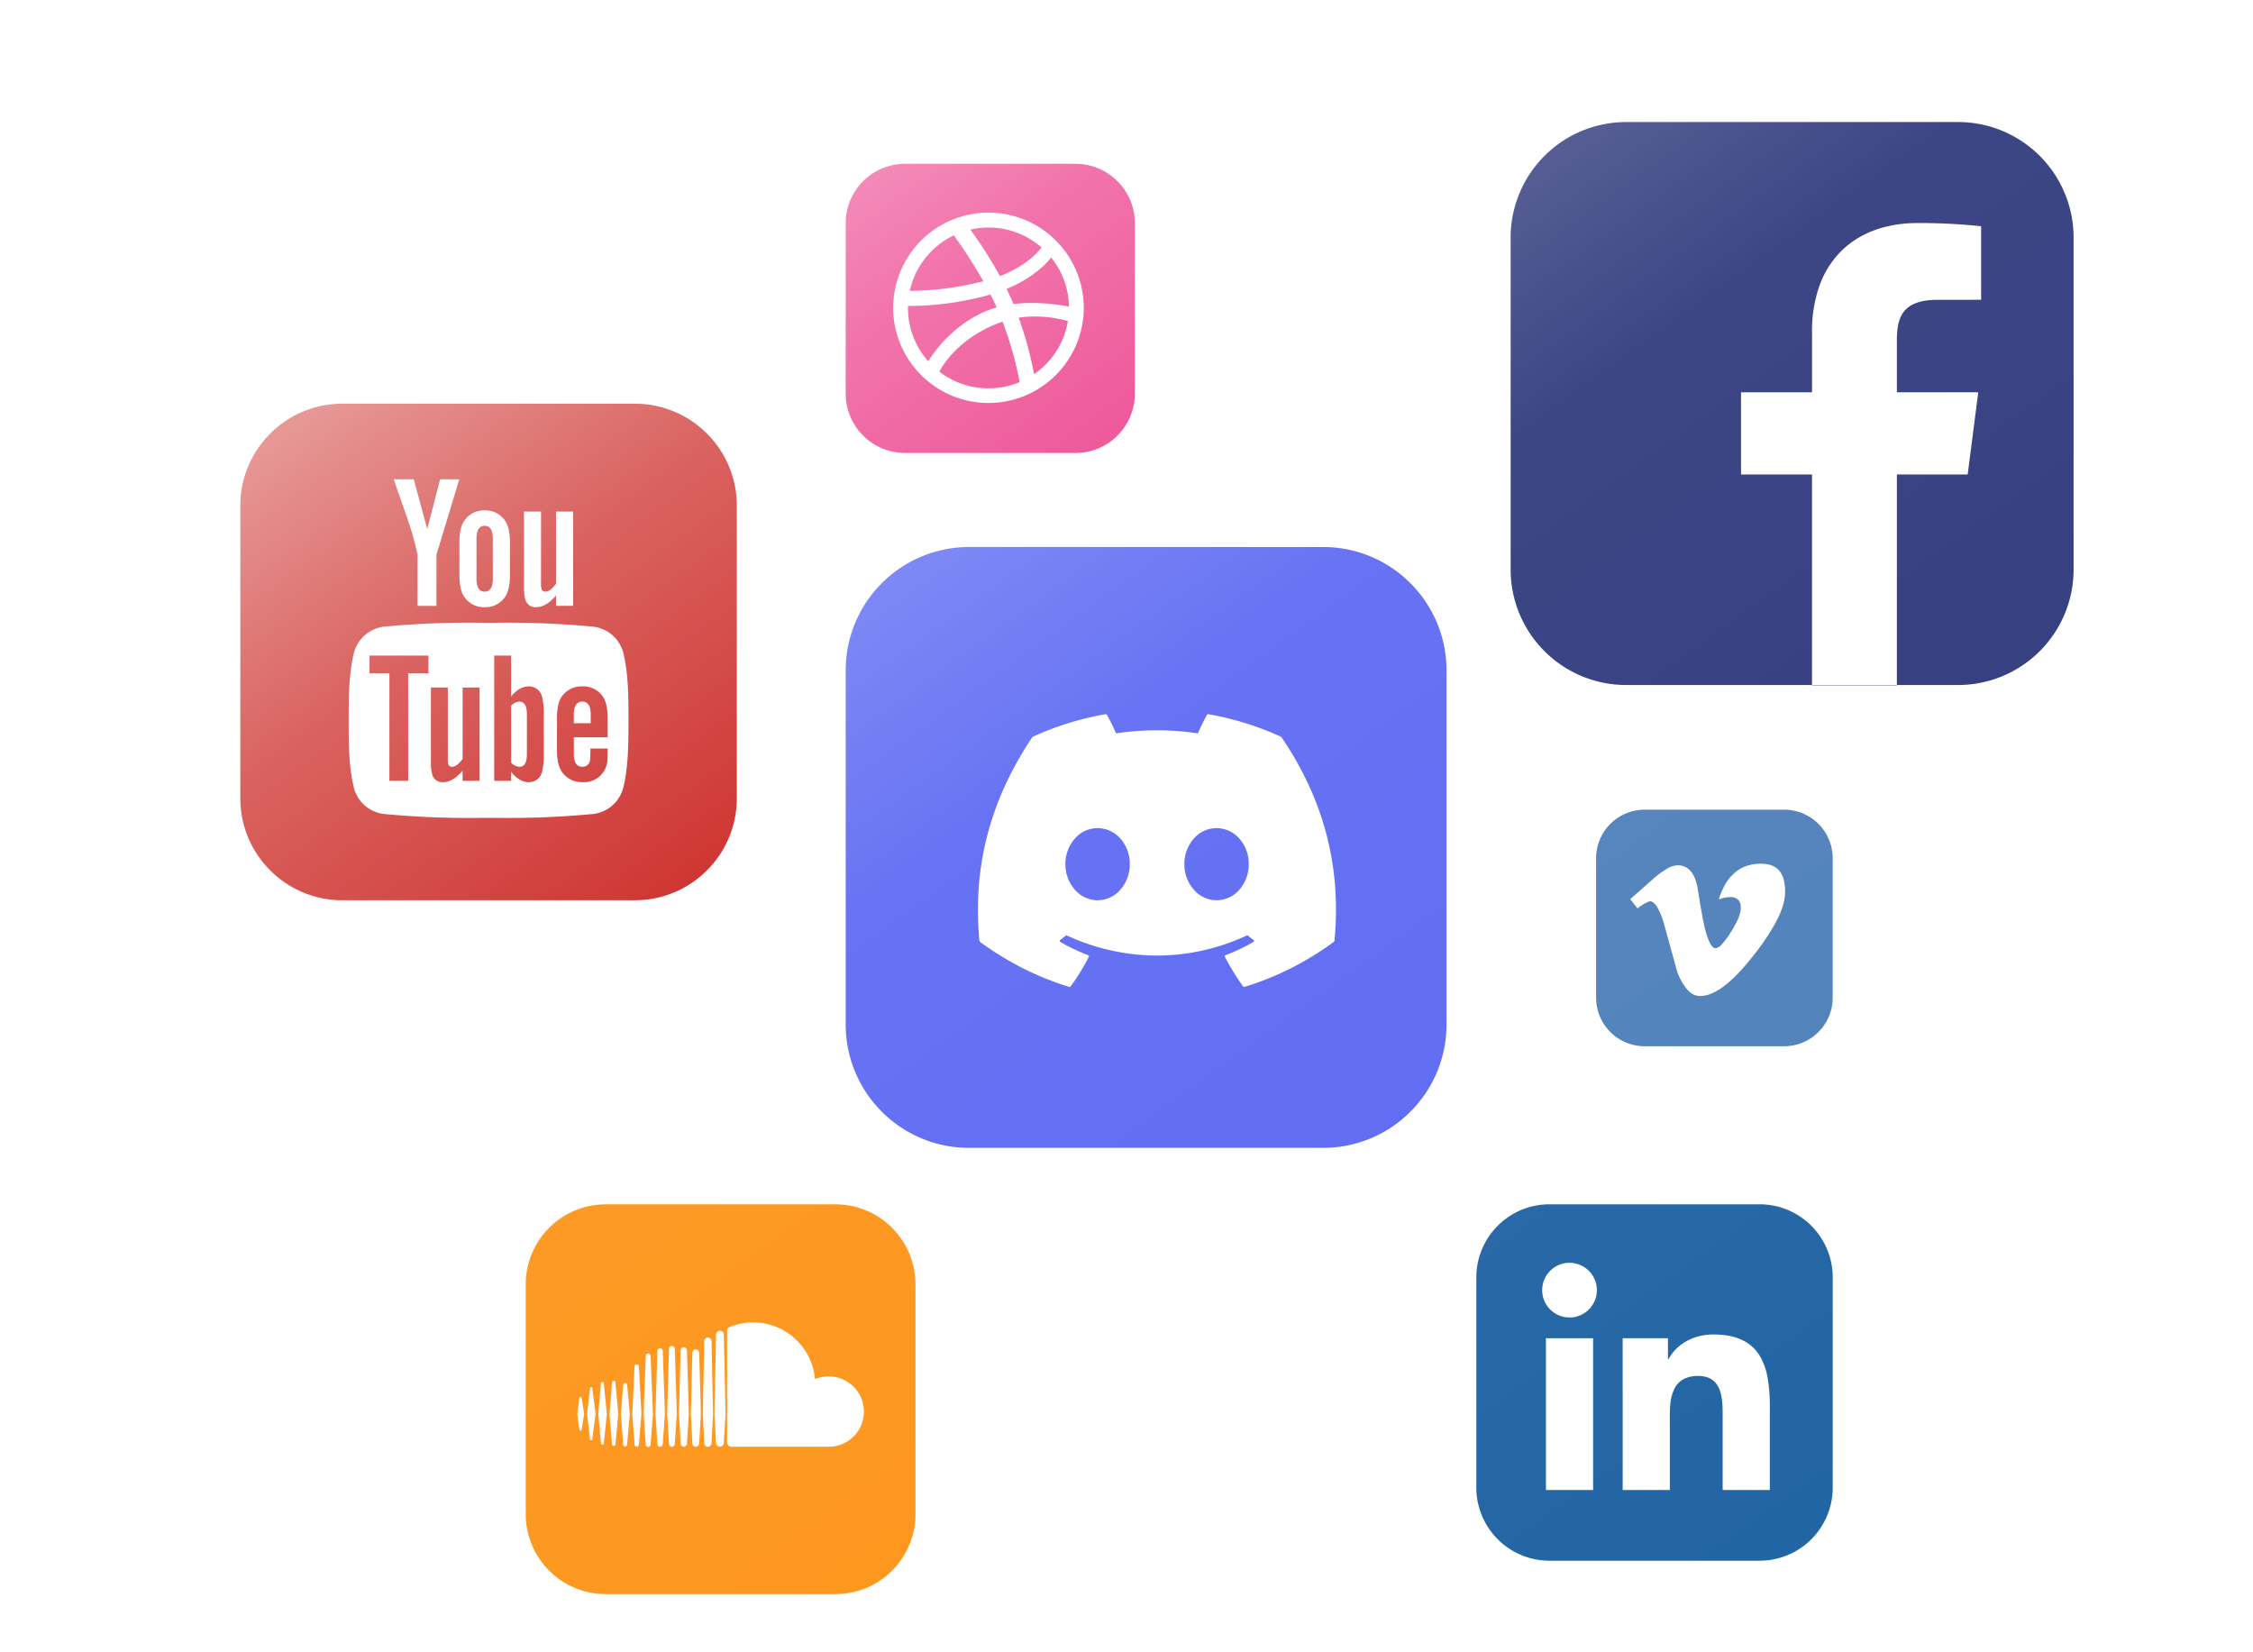 <svg xmlns="http://www.w3.org/2000/svg" xmlns:xlink="http://www.w3.org/1999/xlink" width="600" height="440" viewBox="0 0 600 440"><defs><filter id="a" x="216.722" y="137.167" width="173.499" height="173.497" filterUnits="userSpaceOnUse"><feOffset dx="8" dy="8" input="SourceAlpha"/><feGaussianBlur stdDeviation="1.5" result="b"/><feFlood flood-opacity="0.161"/><feComposite operator="in" in2="b"/><feComposite in="SourceGraphic"/></filter><filter id="c" x="216.722" y="35.12" width="90.5" height="90.499" filterUnits="userSpaceOnUse"><feOffset dx="8" dy="8" input="SourceAlpha"/><feGaussianBlur stdDeviation="1.5" result="d"/><feFlood flood-opacity="0.161"/><feComposite operator="in" in2="d"/><feComposite in="SourceGraphic"/></filter><filter id="e" x="393.804" y="24" width="163.418" height="163.517" filterUnits="userSpaceOnUse"><feOffset dx="8" dy="8" input="SourceAlpha"/><feGaussianBlur stdDeviation="1.5" result="f"/><feFlood flood-opacity="0.161"/><feComposite operator="in" in2="f"/><feComposite in="SourceGraphic"/></filter><filter id="g" x="55.5" y="99.009" width="145.722" height="145.72" filterUnits="userSpaceOnUse"><feOffset dx="8" dy="8" input="SourceAlpha"/><feGaussianBlur stdDeviation="1.5" result="h"/><feFlood flood-opacity="0.161"/><feComposite operator="in" in2="h"/><feComposite in="SourceGraphic"/></filter><filter id="i" x="131.506" y="312.211" width="117.286" height="117.289" filterUnits="userSpaceOnUse"><feOffset dx="8" dy="8" input="SourceAlpha"/><feGaussianBlur stdDeviation="1.5" result="j"/><feFlood flood-opacity="0.161"/><feComposite operator="in" in2="j"/><feComposite in="SourceGraphic"/></filter><filter id="k" x="416.561" y="207.108" width="76.5" height="76.497" filterUnits="userSpaceOnUse"><feOffset dx="8" dy="8" input="SourceAlpha"/><feGaussianBlur stdDeviation="1.5" result="l"/><feFlood flood-opacity="0.161"/><feComposite operator="in" in2="l"/><feComposite in="SourceGraphic"/></filter><filter id="m" x="384.655" y="312.211" width="108.406" height="108.403" filterUnits="userSpaceOnUse"><feOffset dx="8" dy="8" input="SourceAlpha"/><feGaussianBlur stdDeviation="1.5" result="n"/><feFlood flood-opacity="0.161"/><feComposite operator="in" in2="n"/><feComposite in="SourceGraphic"/></filter><linearGradient id="o" x2="1" y2="1" gradientUnits="objectBoundingBox"><stop offset="0" stop-color="#fff"/><stop offset="0.291" stop-color="#fff" stop-opacity="0.345"/><stop offset="0.468" stop-color="#fff" stop-opacity="0.09"/><stop offset="1" stop-color="#fff" stop-opacity="0"/></linearGradient></defs><g transform="matrix(1, 0, 0, 1, 0, 0)" filter="url(#a)"><path d="M-1862.863,160h-94.268a32.673,32.673,0,0,1-12.794-2.582,32.758,32.758,0,0,1-10.448-7.042,32.752,32.752,0,0,1-7.044-10.446A32.657,32.657,0,0,1-1990,127.134V32.865a32.662,32.662,0,0,1,2.583-12.794,32.755,32.755,0,0,1,7.044-10.446,32.758,32.758,0,0,1,10.448-7.043A32.67,32.67,0,0,1-1957.131,0h94.268a32.661,32.661,0,0,1,12.792,2.582,32.747,32.747,0,0,1,10.446,7.043,32.748,32.748,0,0,1,7.042,10.446A32.667,32.667,0,0,1-1830,32.865v94.269a32.662,32.662,0,0,1-2.582,12.793,32.746,32.746,0,0,1-7.042,10.446,32.747,32.747,0,0,1-10.446,7.042A32.663,32.663,0,0,1-1862.863,160Zm-57.86-115.488a.312.312,0,0,0-.047,0,78.467,78.467,0,0,0-19.408,6.018.278.278,0,0,0-.127.109,92.329,92.329,0,0,0-7.65,13.765,79.65,79.65,0,0,0-4.652,13.616,78.034,78.034,0,0,0-2.023,13.489,86.794,86.794,0,0,0,.238,13.383.319.319,0,0,0,.124.223,79.459,79.459,0,0,0,23.808,12.032.3.3,0,0,0,.088.013.312.312,0,0,0,.247-.123,56.768,56.768,0,0,0,4.87-7.92.3.3,0,0,0,.014-.243.307.307,0,0,0-.177-.176,51.572,51.572,0,0,1-7.438-3.545.3.3,0,0,1-.151-.246.3.3,0,0,1,.121-.261c.542-.406,1.039-.8,1.476-1.157a.3.3,0,0,1,.189-.068.292.292,0,0,1,.12.025,57.56,57.56,0,0,0,24.028,5.341,56.644,56.644,0,0,0,23.891-5.341.287.287,0,0,1,.125-.028.3.3,0,0,1,.187.067c.505.416,1,.806,1.481,1.16a.307.307,0,0,1,.122.263.3.3,0,0,1-.148.244,48.491,48.491,0,0,1-7.442,3.541.3.3,0,0,0-.175.174.308.308,0,0,0,.013.25,63.822,63.822,0,0,0,4.867,7.916.3.3,0,0,0,.247.126.3.3,0,0,0,.088-.013,79.308,79.308,0,0,0,11.786-4.674,79.985,79.985,0,0,0,12.06-7.358.311.311,0,0,0,.125-.22,84.823,84.823,0,0,0,.15-14.924A77.907,77.907,0,0,0-1862.111,76a79.627,79.627,0,0,0-4.807-13.088,89.667,89.667,0,0,0-7.026-12.266.244.244,0,0,0-.124-.112,78.662,78.662,0,0,0-19.407-6.018.3.3,0,0,0-.054-.005.294.294,0,0,0-.258.153,54.75,54.75,0,0,0-2.417,4.962,74.306,74.306,0,0,0-10.955-.822,72.057,72.057,0,0,0-10.843.822,50.517,50.517,0,0,0-2.454-4.962A.308.308,0,0,0-1920.723,44.509Zm29.483,49.555a8.075,8.075,0,0,1-6.046-2.818,10.145,10.145,0,0,1-2.523-6.789,10.178,10.178,0,0,1,2.495-6.79,8.073,8.073,0,0,1,6.074-2.818,8.115,8.115,0,0,1,5.795,2.489,9.965,9.965,0,0,1,2.774,7.119,10.193,10.193,0,0,1-2.48,6.789A8.072,8.072,0,0,1-1891.24,94.063Zm-31.684,0a8.074,8.074,0,0,1-6.045-2.818,10.145,10.145,0,0,1-2.523-6.789,10.179,10.179,0,0,1,2.495-6.79,8.072,8.072,0,0,1,6.073-2.818,8.116,8.116,0,0,1,5.8,2.49,9.962,9.962,0,0,1,2.773,7.118,10.176,10.176,0,0,1-2.495,6.789A8.074,8.074,0,0,1-1922.924,94.063Z" transform="translate(2207.22 137.67)" fill="#5865f2" stroke="rgba(0,0,0,0)" stroke-miterlimit="10" stroke-width="1"/></g><g transform="translate(-955.778 -2007.5)"><g transform="matrix(1, 0, 0, 1, 955.78, 2007.5)" filter="url(#c)"><path d="M-3949.815-1842.9h-45.367a15.727,15.727,0,0,1-6.157-1.243,15.763,15.763,0,0,1-5.028-3.389,15.748,15.748,0,0,1-3.39-5.027,15.716,15.716,0,0,1-1.243-6.156v-45.367a15.721,15.721,0,0,1,1.243-6.157,15.75,15.75,0,0,1,3.39-5.028,15.764,15.764,0,0,1,5.028-3.389,15.723,15.723,0,0,1,6.157-1.243h45.367a15.716,15.716,0,0,1,6.156,1.243,15.771,15.771,0,0,1,5.027,3.389,15.757,15.757,0,0,1,3.389,5.028,15.721,15.721,0,0,1,1.243,6.157v45.367a15.716,15.716,0,0,1-1.243,6.156,15.755,15.755,0,0,1-3.389,5.027,15.766,15.766,0,0,1-5.027,3.389A15.72,15.72,0,0,1-3949.815-1842.9Zm-23.165-64.005a25.393,25.393,0,0,0-25.381,25.349,25.394,25.394,0,0,0,25.381,25.35,25.4,25.4,0,0,0,25.383-25.35A25.394,25.394,0,0,0-3972.98-1906.906Zm0,46.8a21.344,21.344,0,0,1-7.026-1.182,21.391,21.391,0,0,1-6.053-3.277,23.442,23.442,0,0,1,4.227-5.563,30.84,30.84,0,0,1,5.083-4.1,34.915,34.915,0,0,1,7.495-3.632l.009,0,.014-.006a92.925,92.925,0,0,1,3.244,10.177c.722,2.814,1.119,4.917,1.292,5.921A21.276,21.276,0,0,1-3972.98-1860.109Zm12.145-3.775h0a93.38,93.38,0,0,0-4.109-15.036,28.1,28.1,0,0,1,4.316-.324,32.7,32.7,0,0,1,5.775.522,27.1,27.1,0,0,1,3.026.708,21.308,21.308,0,0,1-1.156,4.218,21.453,21.453,0,0,1-1.951,3.825,21.619,21.619,0,0,1-2.65,3.337,21.637,21.637,0,0,1-3.252,2.751Zm-28.189-3.449h0a21.412,21.412,0,0,1-3.958-6.475,21.227,21.227,0,0,1-1.44-7.715c0-.187,0-.365.008-.529.129,0,.321,0,.564,0a80.465,80.465,0,0,0,21.417-3.045c.589,1.154,1.14,2.306,1.638,3.423-.212.061-.463.134-.712.215a29.314,29.314,0,0,0-7.131,3.457,34.58,34.58,0,0,0-5.306,4.341,34.986,34.986,0,0,0-5.078,6.325Zm37.482-14.55h0a52.654,52.654,0,0,0-9.919-.959,40.092,40.092,0,0,0-4.887.284l-.107-.259c-.1-.25-.21-.509-.32-.765-.407-.955-.856-1.938-1.375-3.007a33.617,33.617,0,0,0,8.47-4.972,21.7,21.7,0,0,0,3.4-3.382,21.344,21.344,0,0,1,3.423,6.022,21.285,21.285,0,0,1,1.313,7.036Zm-42.185-4.18h-.21a21.278,21.278,0,0,1,1.6-4.676,21.491,21.491,0,0,1,2.587-4.119,21.626,21.626,0,0,1,3.428-3.421,21.532,21.532,0,0,1,4.128-2.58,139.706,139.706,0,0,1,7.846,12.215,80.18,80.18,0,0,1-12.407,2.2C-3990.222-1886.1-3992.786-1886.063-3993.727-1886.063Zm23.8-3.955h0a115.215,115.215,0,0,0-7.888-12.368,21.439,21.439,0,0,1,4.834-.552,21.311,21.311,0,0,1,7.676,1.418,21.4,21.4,0,0,1,6.452,3.9c-.578.79-3.831,4.864-11.074,7.6Z" transform="translate(4228.22 1955.52)" fill="#ea2b7f" stroke="rgba(0,0,0,0)" stroke-miterlimit="10" stroke-width="1"/></g><g transform="translate(419.768 1761.42)"><g transform="matrix(1, 0, 0, 1, 536.01, 246.08)" filter="url(#e)"><path d="M102.86,150.017h-22.6v-.1H30.8A30.766,30.766,0,0,1,0,119.121V30.795A30.769,30.769,0,0,1,30.8,0h88.331a30.766,30.766,0,0,1,30.791,30.795v88.326a30.763,30.763,0,0,1-30.791,30.792H102.86v.1Zm-22.6-56.164v56.06h22.6V93.853h18.855l2.823-21.886H102.86V57.992c0-3.67.623-6.046,2.021-7.7,1.674-1.986,4.563-2.951,8.832-2.951L125.3,47.33V27.753a155.429,155.429,0,0,0-16.882-.862c-8.385,0-15.42,2.573-20.345,7.442a24.7,24.7,0,0,0-5.76,9.068,35.666,35.666,0,0,0-2.048,12.425V71.967H61.356V93.853Z" transform="translate(394.3 24.5)" fill="#2a3479" stroke="rgba(0,0,0,0)" stroke-miterlimit="10" stroke-width="1"/></g></g><g transform="matrix(1, 0, 0, 1, 955.78, 2007.5)" filter="url(#g)"><path d="M-1884.935,132.22h-77.9a27,27,0,0,1-10.573-2.134,27.069,27.069,0,0,1-8.634-5.82,27.063,27.063,0,0,1-5.821-8.632A26.984,26.984,0,0,1-1990,105.063V27.16a26.989,26.989,0,0,1,2.135-10.573,27.065,27.065,0,0,1,5.821-8.633,27.069,27.069,0,0,1,8.634-5.82A27,27,0,0,1-1962.837,0h77.9a26.989,26.989,0,0,1,10.571,2.134,27.062,27.062,0,0,1,8.632,5.82,27.065,27.065,0,0,1,5.82,8.633,27,27,0,0,1,2.134,10.573v77.9a26.993,26.993,0,0,1-2.134,10.572,27.064,27.064,0,0,1-5.82,8.632,27.06,27.06,0,0,1-8.632,5.82A26.99,26.99,0,0,1-1884.935,132.22Zm-40.105-73.882a240.006,240.006,0,0,0-26.74,1.033,9.415,9.415,0,0,0-8.054,7.317c-1.312,5.7-1.312,12.03-1.312,17.619,0,5.886,0,11.972,1.3,17.615a9.43,9.43,0,0,0,8.054,7.324,240.483,240.483,0,0,0,26.74,1.031h2.325a240.628,240.628,0,0,0,26.739-1.031,9.44,9.44,0,0,0,8.057-7.324c1.3-5.666,1.3-11.74,1.3-17.615v-.071c0-5.862,0-11.922-1.289-17.547a9.419,9.419,0,0,0-8.055-7.317,240.1,240.1,0,0,0-26.743-1.033h-2.322Zm10.582-29.625V48.571a12.8,12.8,0,0,0,.405,3.734,2.784,2.784,0,0,0,2.928,1.87c1.664,0,3.414-1.04,5.2-3.091v2.741h4.553V28.713h-4.553V47.905c-1.021,1.436-1.963,2.133-2.88,2.133-.6,0-.962-.359-1.063-1.066a10.666,10.666,0,0,1-.054-1.771V28.713Zm-10.468-.305a6.222,6.222,0,0,0-5.3,2.575c-.957,1.258-1.423,3.192-1.423,5.914v8.8c0,2.728.465,4.66,1.423,5.907a6.227,6.227,0,0,0,5.3,2.574,6.244,6.244,0,0,0,5.311-2.574c.937-1.243,1.412-3.23,1.412-5.907V36.9c0-2.707-.462-4.642-1.412-5.914A6.239,6.239,0,0,0-1924.926,28.407Zm-24.207-8.283h0c.5,1.452,1.01,2.934,1.507,4.367l.023.066c.563,1.624,1.147,3.3,1.708,4.955a82.8,82.8,0,0,1,3.085,10.665V53.826h5.048V40.178l6.072-20.054h-5.1l-3.442,13.236-3.582-13.236h-5.315Zm50.358,80.649a6.419,6.419,0,0,1-5.452-2.548c-.959-1.247-1.446-3.212-1.446-5.843V83.676c0-2.718.455-4.633,1.392-5.854a6.419,6.419,0,0,1,5.393-2.55,6.249,6.249,0,0,1,5.311,2.55c.94,1.251,1.4,3.166,1.4,5.854v5.151h-9.006v4.4c0,2.321.751,3.449,2.3,3.449a1.944,1.944,0,0,0,2.014-1.806,29.7,29.7,0,0,0,.1-3.047h4.6v.655c0,1.614-.075,2.629-.1,2.9a6.526,6.526,0,0,1-1.049,2.7A6.233,6.233,0,0,1-1898.775,100.773Zm-.152-21.448c-1.5,0-2.26,1.162-2.26,3.452v2.295h4.5V82.778C-1896.686,80.487-1897.44,79.325-1898.927,79.325Zm-14.308,21.448c-1.633,0-3.154-.9-4.65-2.75v2.405h-4.5V67.073h4.5V77.967c1.457-1.789,3.021-2.7,4.65-2.7a3.574,3.574,0,0,1,3.6,2.8,19.6,19.6,0,0,1,.452,5v9.9a20.258,20.258,0,0,1-.452,5.008A3.574,3.574,0,0,1-1913.235,100.773Zm-2.408-21.448a3.255,3.255,0,0,0-2.241,1.095V95.575a3.228,3.228,0,0,0,2.241,1.1c1.3,0,1.961-1.127,1.961-3.35V82.718C-1913.683,80.467-1914.343,79.325-1915.644,79.325Zm-20.3,21.448a2.753,2.753,0,0,1-2.9-1.849,12.646,12.646,0,0,1-.4-3.694V75.574h4.5v18.3a13.392,13.392,0,0,0,.042,1.754c.113.707.458,1.05,1.055,1.05.9,0,1.859-.708,2.846-2.105v-19h4.511v24.854h-4.511V97.721C-1932.585,99.775-1934.269,100.773-1935.94,100.773Zm-9.351-.345h-5.007V71.772h-5.3v-4.7h15.7v4.7h-5.4v28.655Zm20.365-50.39c-1.463,0-2.175-1.14-2.175-3.486V35.987c0-2.342.711-3.481,2.175-3.481s2.17,1.139,2.17,3.481V46.552C-1922.756,48.9-1923.466,50.038-1924.926,50.038Z" transform="translate(2046 99.51)" fill="#c6110d" stroke="rgba(0,0,0,0)" stroke-miterlimit="10" stroke-width="1"/></g><g transform="matrix(1, 0, 0, 1, 955.78, 2007.5)" filter="url(#i)"><path d="M-1907.53,103.789h-61.149a21.188,21.188,0,0,1-8.3-1.675,21.25,21.25,0,0,1-6.777-4.569,21.249,21.249,0,0,1-4.569-6.777,21.187,21.187,0,0,1-1.676-8.3V21.32a21.189,21.189,0,0,1,1.676-8.3,21.247,21.247,0,0,1,4.569-6.777,21.246,21.246,0,0,1,6.777-4.568A21.19,21.19,0,0,1-1968.68,0h61.149a21.184,21.184,0,0,1,8.3,1.675,21.241,21.241,0,0,1,6.776,4.568,21.25,21.25,0,0,1,4.568,6.777,21.2,21.2,0,0,1,1.675,8.3V82.469a21.2,21.2,0,0,1-1.675,8.3,21.252,21.252,0,0,1-4.568,6.777,21.242,21.242,0,0,1-6.776,4.569A21.182,21.182,0,0,1-1907.53,103.789ZM-1957.4,39.724a.652.652,0,0,0-.639.636l-.558,15.5.558,8.1a.652.652,0,0,0,.639.635.663.663,0,0,0,.65-.635l.629-8.1-.629-15.5A.664.664,0,0,0-1957.4,39.724Zm15.908-4.26a.917.917,0,0,0-.521.157.973.973,0,0,0-.449.808l0,.185-.366,19.2c0,.013.23,4.859.329,6.928l.041.867a.138.138,0,0,0,0,.037.948.948,0,0,0,.225.572.957.957,0,0,0,.742.353.982.982,0,0,0,.675-.28,1,1,0,0,0,.291-.688l.039-.769.369-7.012-.407-19.394a.976.976,0,0,0-.436-.8A.916.916,0,0,0-1941.49,35.465Zm-3.222,3.162a.913.913,0,0,0-.907.9l-.4,16.295.4,7.844a.908.908,0,0,0,.907.89.9.9,0,0,0,.9-.9v.007l.454-7.841-.454-16.3A.9.9,0,0,0-1944.712,38.626Zm-6.367-.931a.781.781,0,0,0-.771.769l-.486,17.357.486,7.966a.778.778,0,0,0,.771.764.782.782,0,0,0,.773-.77l.538-7.96-.538-17.357A.782.782,0,0,0-1951.078,37.695Zm21.623-6.253a16.822,16.822,0,0,0-6.009,1.123c-.677.26-.9.528-.905,1.1v29.8a1.112,1.112,0,0,0,1.015,1.081h26.03a9.35,9.35,0,0,0,6.636-2.728,9.266,9.266,0,0,0,2.749-6.618,9.4,9.4,0,0,0-9.385-9.39,9.343,9.343,0,0,0-3.632.732,16.544,16.544,0,0,0-5.285-10.722A16.5,16.5,0,0,0-1929.455,31.441Zm-18.457,6.63a.841.841,0,0,0-.836.835l-.44,16.914.445,7.891a.841.841,0,0,0,.831.83.847.847,0,0,0,.841-.834l.5-7.887-.5-16.914A.847.847,0,0,0-1947.912,38.072Zm-12.532,4.556a.593.593,0,0,0-.579.574l-.594,12.614.594,8.151a.59.59,0,0,0,.579.569.6.6,0,0,0,.58-.573l.671-8.147-.671-12.615A.6.6,0,0,0-1960.445,42.628Zm6.219-4.306a.717.717,0,0,0-.707.7c0,.007-.181,5.879-.327,10.6-.1,3.31-.189,6.131-.191,6.2l.518,8.014a.713.713,0,0,0,.707.7.717.717,0,0,0,.709-.7l.587-8.011-.587-16.8A.719.719,0,0,0-1954.226,38.321Zm15.939-4.673a1.018,1.018,0,0,0-.648.229,1.044,1.044,0,0,0-.383.8v.1l-.423,21.049.21,3.884.213,3.786a1.036,1.036,0,0,0,1.031,1.025,1.043,1.043,0,0,0,1.035-1.03v.01l.459-7.676-.455-21.156a1.07,1.07,0,0,0-.509-.882A1.025,1.025,0,0,0-1938.287,33.648Zm-25.228,13.908a.521.521,0,0,0-.515.5l-.635,7.753.635,8.151a.522.522,0,0,0,.515.5.525.525,0,0,0,.51-.5l.719-8.151-.719-7.756A.516.516,0,0,0-1963.515,47.556Zm-3.047-.542a.46.46,0,0,0-.452.439l-.671,8.357.671,8.086a.461.461,0,0,0,.452.44.462.462,0,0,0,.448-.44l.763-8.086-.763-8.357A.462.462,0,0,0-1966.562,47.014Zm-3.027.287a.389.389,0,0,0-.382.376l-.711,8.133.711,7.836a.387.387,0,0,0,.382.373.392.392,0,0,0,.383-.373l.809-7.836-.809-8.133A.394.394,0,0,0-1969.589,47.3Zm-3,1.341a.338.338,0,0,0-.317.309l-.749,6.855.749,6.707a.332.332,0,0,0,.317.306.335.335,0,0,0,.321-.306l.853-6.707-.853-6.855A.336.336,0,0,0-1972.588,48.642Zm-2.823,2.627a.318.318,0,0,0-.307.3l-.555,4.236.555,4.17a.32.32,0,0,0,.307.3.321.321,0,0,0,.307-.3l.662-4.167-.662-4.241A.323.323,0,0,0-1975.411,51.269Z" transform="translate(2122.01 312.71)" fill="#fd9111" stroke="rgba(0,0,0,0)" stroke-miterlimit="10" stroke-width="1"/></g><g transform="matrix(1, 0, 0, 1, 955.78, 2007.5)" filter="url(#k)"><path d="M-3960.94-1856.9h-37.118a12.865,12.865,0,0,1-5.038-1.017,12.9,12.9,0,0,1-4.114-2.773,12.891,12.891,0,0,1-2.773-4.113,12.854,12.854,0,0,1-1.017-5.036v-37.118a12.86,12.86,0,0,1,1.017-5.038,12.892,12.892,0,0,1,2.773-4.113,12.906,12.906,0,0,1,4.114-2.773,12.865,12.865,0,0,1,5.038-1.017h37.118a12.858,12.858,0,0,1,5.037,1.017,12.887,12.887,0,0,1,4.113,2.773,12.883,12.883,0,0,1,2.773,4.113,12.866,12.866,0,0,1,1.017,5.038v37.118a12.86,12.86,0,0,1-1.017,5.036,12.881,12.881,0,0,1-2.773,4.113,12.884,12.884,0,0,1-4.113,2.773A12.859,12.859,0,0,1-3960.94-1856.9Zm-35.8-38.623a1.67,1.67,0,0,1,1.045.412,4.661,4.661,0,0,1,1.01,1.236,21.083,21.083,0,0,1,1.922,4.943c.582,2.106,1.179,4.276,1.706,6.189l.022.079c.524,1.9,1.066,3.872,1.6,5.808a15.262,15.262,0,0,0,2.771,4.938,5.568,5.568,0,0,0,1.594,1.233,3.875,3.875,0,0,0,1.731.411,8.034,8.034,0,0,0,3.075-.675,15.837,15.837,0,0,0,3.4-2.024,32.3,32.3,0,0,0,3.722-3.374,61.186,61.186,0,0,0,4.045-4.725,60.237,60.237,0,0,0,6.166-9.235,24.693,24.693,0,0,0,1.611-3.8,12.779,12.779,0,0,0,.627-3.251,13,13,0,0,0-.314-3.819,6,6,0,0,0-1.355-2.621,4.918,4.918,0,0,0-1.834-1.233,7.423,7.423,0,0,0-2.5-.463c-.156-.005-.315-.008-.47-.008a11.566,11.566,0,0,0-3.778.6,9.646,9.646,0,0,0-3.122,1.786,11.952,11.952,0,0,0-2.467,2.975,19.335,19.335,0,0,0-1.813,4.165,7.992,7.992,0,0,1,3.052-.639,2.815,2.815,0,0,1,2.189.778,2.37,2.37,0,0,1,.534,1.1,5.064,5.064,0,0,1,.048,1.587,8.416,8.416,0,0,1-.786,2.587,28.366,28.366,0,0,1-1.986,3.546,20.344,20.344,0,0,1-2.266,3.016,2.643,2.643,0,0,1-1.617,1,1.181,1.181,0,0,1-.815-.388,4.253,4.253,0,0,1-.779-1.165,22.21,22.21,0,0,1-1.456-4.663c-.315-1.246-.888-4.473-1.658-9.334a14.631,14.631,0,0,0-.727-2.853,7.309,7.309,0,0,0-1.132-2.039,4.406,4.406,0,0,0-1.537-1.223,4.533,4.533,0,0,0-1.942-.408c-.188,0-.385.01-.582.029a6.49,6.49,0,0,0-2.544,1.009,27.334,27.334,0,0,0-3.555,2.653c-2.167,1.938-4.134,3.672-6.01,5.3l1.939,2.475A12.7,12.7,0,0,1-3996.737-1895.526Z" transform="translate(4428.06 2127.51)" fill="#4a7db8" stroke="rgba(0,0,0,0)" stroke-miterlimit="10" stroke-width="1"/></g><g transform="matrix(1, 0, 0, 1, 955.78, 2007.5)" filter="url(#m)"><path d="M-3935.587-1825H-3991.5a19.379,19.379,0,0,1-7.589-1.532,19.43,19.43,0,0,1-6.2-4.177,19.43,19.43,0,0,1-4.178-6.2,19.368,19.368,0,0,1-1.532-7.588v-55.917a19.374,19.374,0,0,1,1.532-7.589,19.43,19.43,0,0,1,4.178-6.2,19.431,19.431,0,0,1,6.2-4.177,19.379,19.379,0,0,1,7.589-1.532h55.917a19.374,19.374,0,0,1,7.588,1.532,19.425,19.425,0,0,1,6.2,4.177,19.423,19.423,0,0,1,4.177,6.2,19.378,19.378,0,0,1,1.532,7.589v55.917a19.372,19.372,0,0,1-1.532,7.588,19.419,19.419,0,0,1-4.177,6.2,19.42,19.42,0,0,1-6.2,4.177A19.374,19.374,0,0,1-3935.587-1825Zm-16.342-49.2c2.868,0,4.727,1.178,5.684,3.6.846,2.145.846,4.9.846,7.117v19.656h12.558v-22.168a43.066,43.066,0,0,0-.566-7.6,16.935,16.935,0,0,0-2.2-6.107c-2.353-3.731-6.378-5.544-12.306-5.544a15.261,15.261,0,0,0-4.2.573,13.593,13.593,0,0,0-3.406,1.5,11.934,11.934,0,0,0-4.279,4.457h-.173v-5.53h-12.052v40.419h12.558v-19.992a24.439,24.439,0,0,1,.258-3.846,10.137,10.137,0,0,1,1.058-3.322,5.812,5.812,0,0,1,2.283-2.333A8.059,8.059,0,0,1-3951.929-1874.193Zm-40.533-10.044v40.419h12.564v-40.419Zm6.283-20.092a7.229,7.229,0,0,0-5.15,2.136,7.267,7.267,0,0,0-1.559,2.317,7.255,7.255,0,0,0-.571,2.836,7.23,7.23,0,0,0,2.13,5.147,7.235,7.235,0,0,0,5.15,2.131,7.229,7.229,0,0,0,2.831-.572,7.259,7.259,0,0,0,2.314-1.56,7.256,7.256,0,0,0,1.561-2.313,7.225,7.225,0,0,0,.573-2.833A7.292,7.292,0,0,0-3986.18-1904.328Z" transform="translate(4396.16 2232.61)" fill="#1d61a2" stroke="rgba(0,0,0,0)" stroke-miterlimit="10" stroke-width="1"/></g></g><rect width="600" height="440" fill="url(#o)"/></svg>